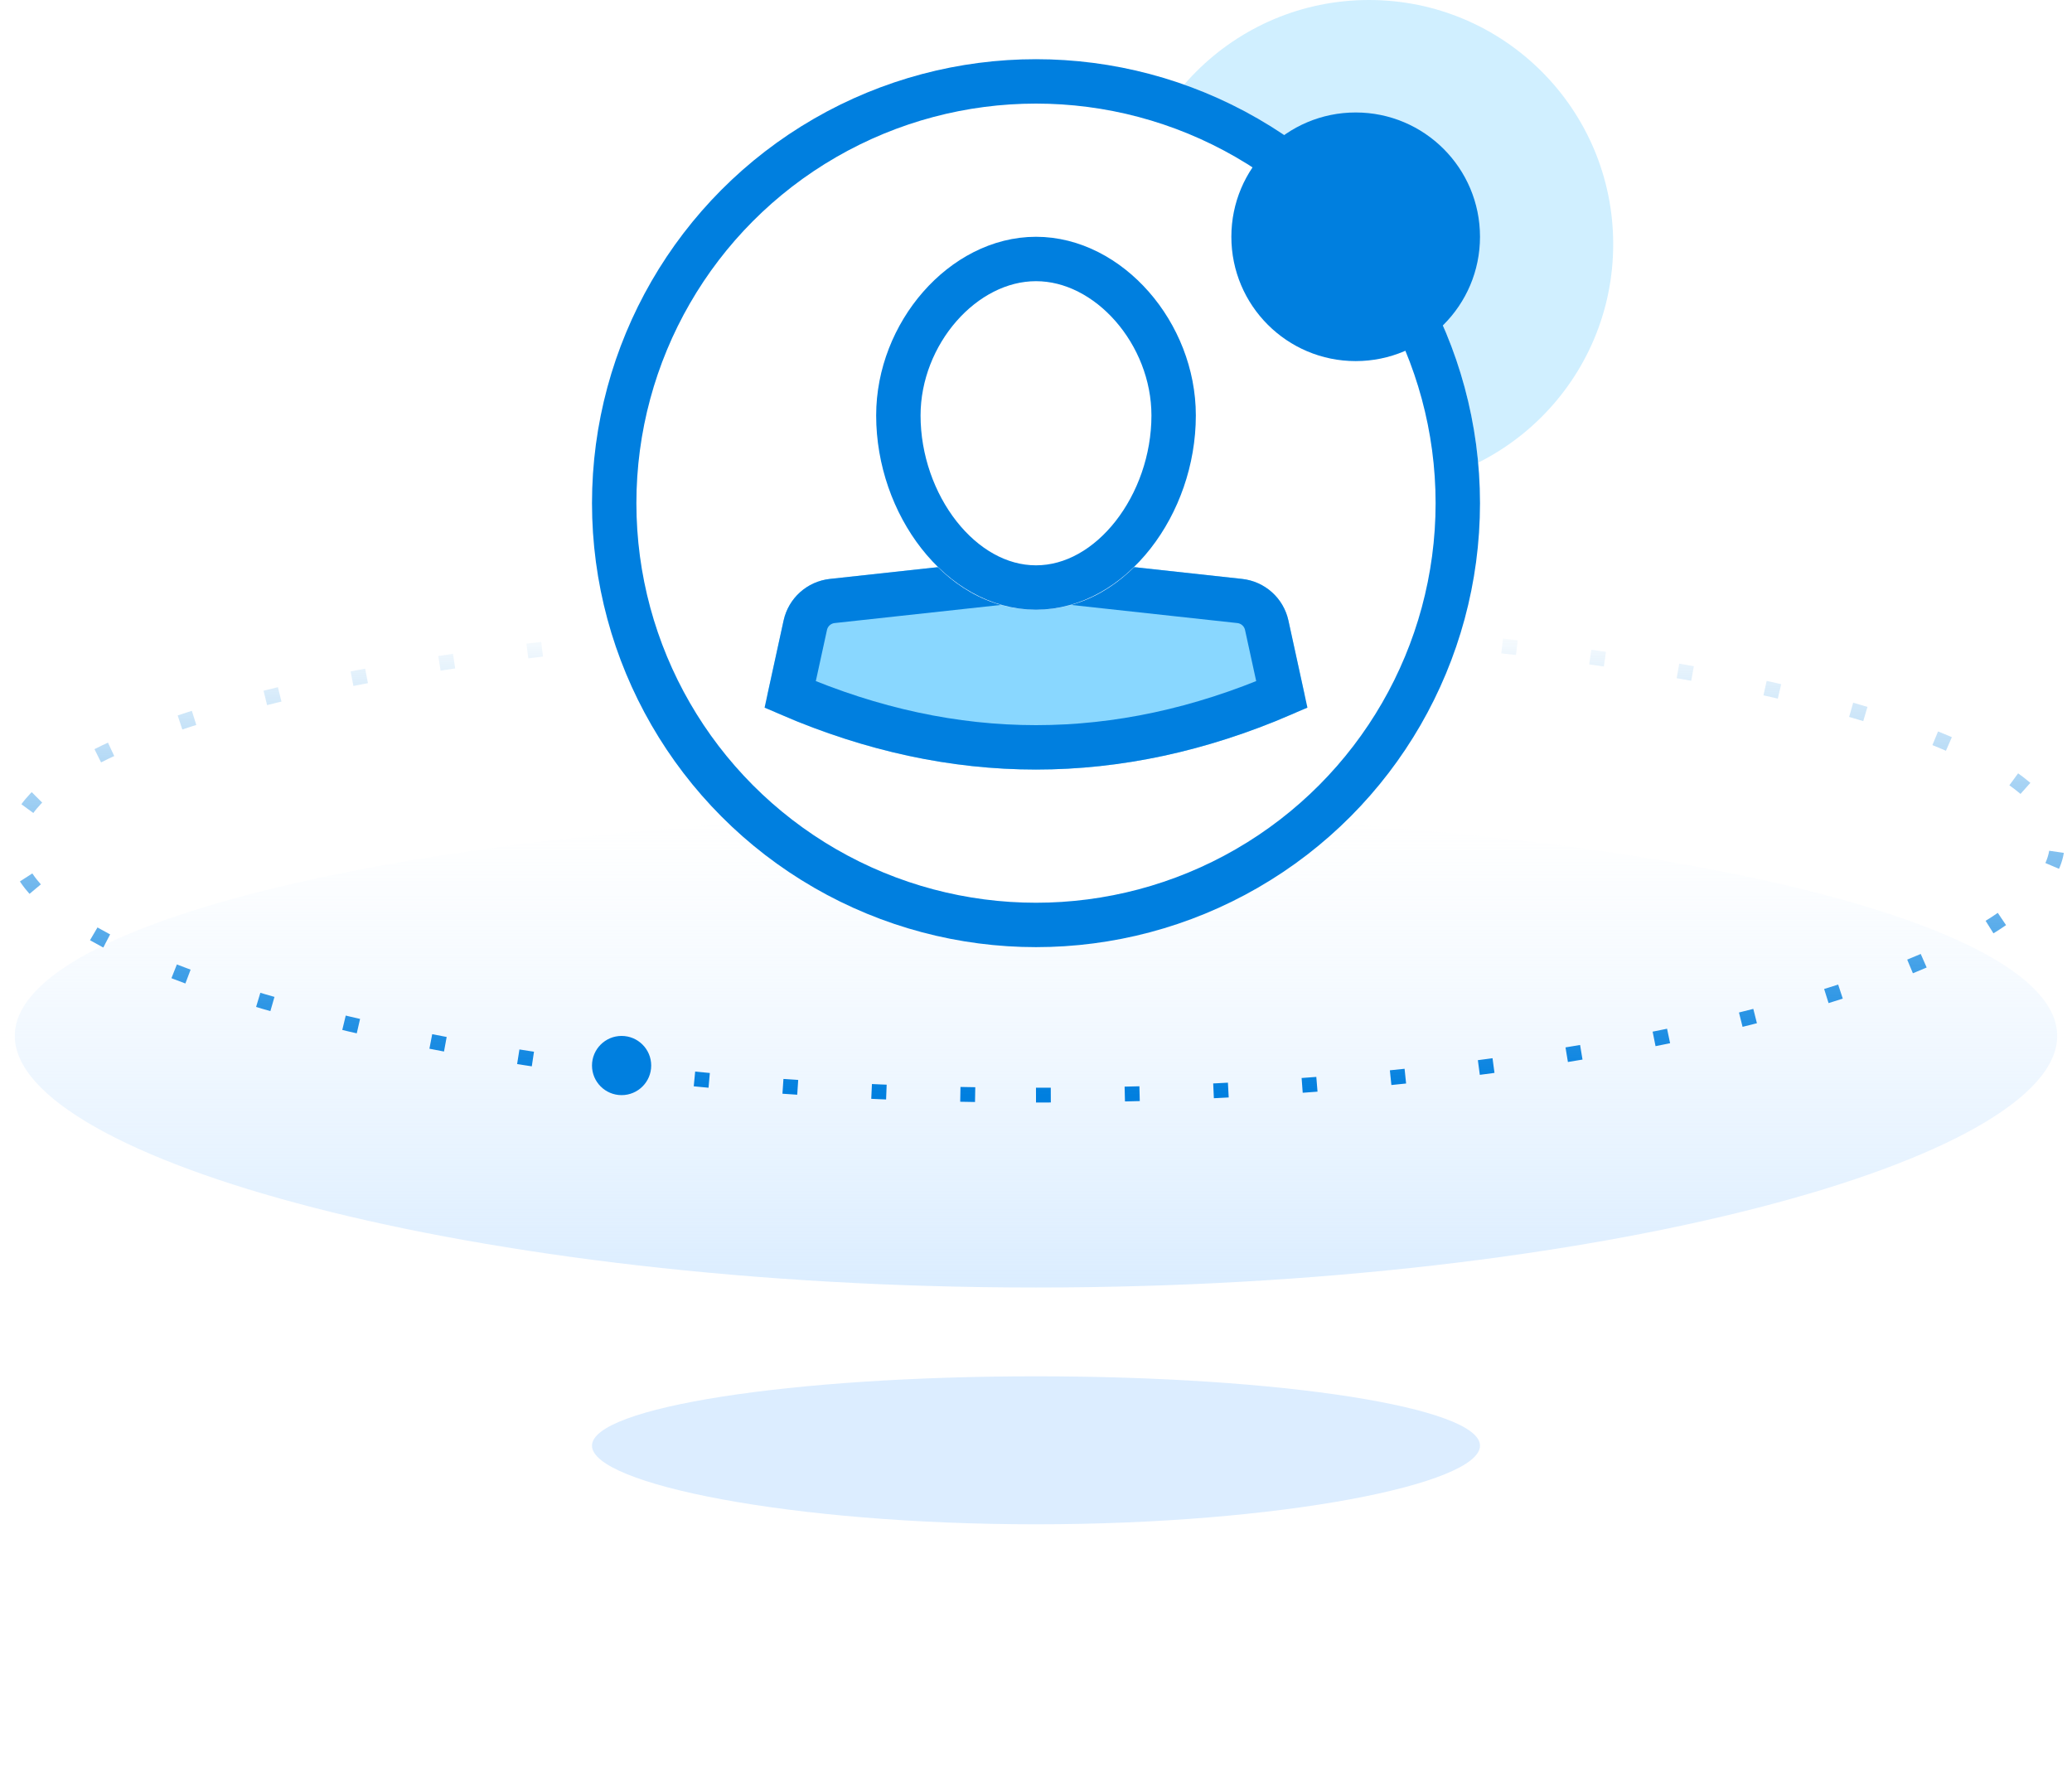 <?xml version="1.0" encoding="UTF-8"?>
<svg width="140px" height="120px" viewBox="0 0 140 120" version="1.1" xmlns="http://www.w3.org/2000/svg" xmlns:xlink="http://www.w3.org/1999/xlink">
    <!-- Generator: Sketch 48.2 (47327) - http://www.bohemiancoding.com/sketch -->
    <title>sys_about_community</title>
    <desc>Created with Sketch.</desc>
    <defs>
        <linearGradient x1="52.498%" y1="165.857%" x2="52.498%" y2="0%" id="linearGradient-1">
            <stop stop-color="#B5DAFF" offset="0%"></stop>
            <stop stop-color="#D9ECFF" stop-opacity="0" offset="100%"></stop>
        </linearGradient>
        <filter x="-25.0%" y="-150.0%" width="150.0%" height="400.0%" filterUnits="objectBoundingBox" id="filter-2">
            <feGaussianBlur stdDeviation="5" in="SourceGraphic"></feGaussianBlur>
        </filter>
        <linearGradient x1="50%" y1="0%" x2="50%" y2="100%" id="linearGradient-3">
            <stop stop-color="#007FDF" stop-opacity="0" offset="0%"></stop>
            <stop stop-color="#007FDF" offset="100%"></stop>
        </linearGradient>
        <circle id="path-4" cx="30" cy="30" r="30"></circle>
        <path d="M5.072,23.119 L19.001,21.6 L32.929,23.119 C34.467,23.287 35.726,24.419 36.055,25.931 L37.129,30.851 C37.251,31.411 36.961,31.979 36.435,32.207 C30.623,34.736 24.812,36 19,36 C13.188,36 7.377,34.736 1.565,32.207 L1.565,32.207 C1.04,31.979 0.749,31.411 0.872,30.851 L1.945,25.931 C2.275,24.419 3.534,23.287 5.072,23.119 Z" id="path-5"></path>
        <path d="M19,25.2 C25.492,25.2 29.8,18.213 29.8,12.073 C29.8,5.933 24.965,0 19,0 C13.035,0 8.2,5.933 8.2,12.073 C8.2,18.213 12.508,25.2 19,25.2 Z" id="path-6"></path>
    </defs>
    <g id="关于" stroke="none" stroke-width="1" fill="none" fill-rule="evenodd">
        <g id="sys_about_community" transform="translate(1, 0)">
            <path d="M69,87 C107.108,87 138,78.284 138,70 C138,61.716 107.108,55 69,55 C30.892,55 0,61.716 0,70 C0,78.284 30.892,87 69,87 Z" id="Oval-Copy-2" fill="url(#linearGradient-1)"></path>
            <path d="M69,103 C85.569,103 99,100.276 99,97.688 C99,95.099 85.569,93 69,93 C52.431,93 39,95.099 39,97.688 C39,100.276 52.431,103 69,103 Z" id="Oval-Copy-2" fill="#DCEDFF" filter="url(#filter-2)"></path>
            <g id="Group-22" transform="translate(0, 42)">
                <path d="M69,32 C107.108,32 138,23.284 138,15 C138,6.716 107.108,0 69,0 C30.892,0 0,6.716 0,15 C0,23.284 30.892,32 69,32 Z" id="Oval-Copy-2" stroke="url(#linearGradient-3)" stroke-dasharray="1,5"></path>
                <circle id="Oval-3" fill="#007FDF" cx="41" cy="30" r="2"></circle>
            </g>
            <circle id="Oval" fill="#89D7FF" opacity="0.4" cx="91.5" cy="16.5" r="16.5"></circle>
            <g id="Group-25" transform="translate(39, 4)">
                <g id="Oval">
                    <use fill="#FFFFFF" fill-rule="evenodd" xlink:href="#path-4"></use>
                    <circle stroke="#007FDF" stroke-width="3" cx="30" cy="30" r="28.5"></circle>
                </g>
                <g id="Group-24" transform="translate(11, 12)">
                    <g id="Rectangle">
                        <use fill="#89D7FF" fill-rule="evenodd" xlink:href="#path-5"></use>
                        <path stroke="#007FDF" stroke-width="3" d="M2.39,30.929 C7.941,33.312 13.474,34.5 19,34.5 C24.526,34.5 30.06,33.312 35.611,30.929 L34.59,26.25 C34.398,25.368 33.663,24.708 32.766,24.61 L19.001,23.109 L5.235,24.61 C4.337,24.708 3.603,25.368 3.411,26.25 L2.39,30.929 Z"></path>
                    </g>
                    <g id="Oval-3">
                        <use fill="#FFFFFF" fill-rule="evenodd" xlink:href="#path-6"></use>
                        <path stroke="#007FDF" stroke-width="3" d="M19,23.7 C24.085,23.7 28.3,18.088 28.3,12.073 C28.3,6.535 23.927,1.5 19,1.5 C14.073,1.5 9.7,6.535 9.7,12.073 C9.7,18.088 13.915,23.7 19,23.7 Z"></path>
                    </g>
                </g>
                <circle id="Oval-22" fill="#007FDF" cx="51.6" cy="12" r="8.4"></circle>
            </g>
        </g>
    </g>
</svg>


